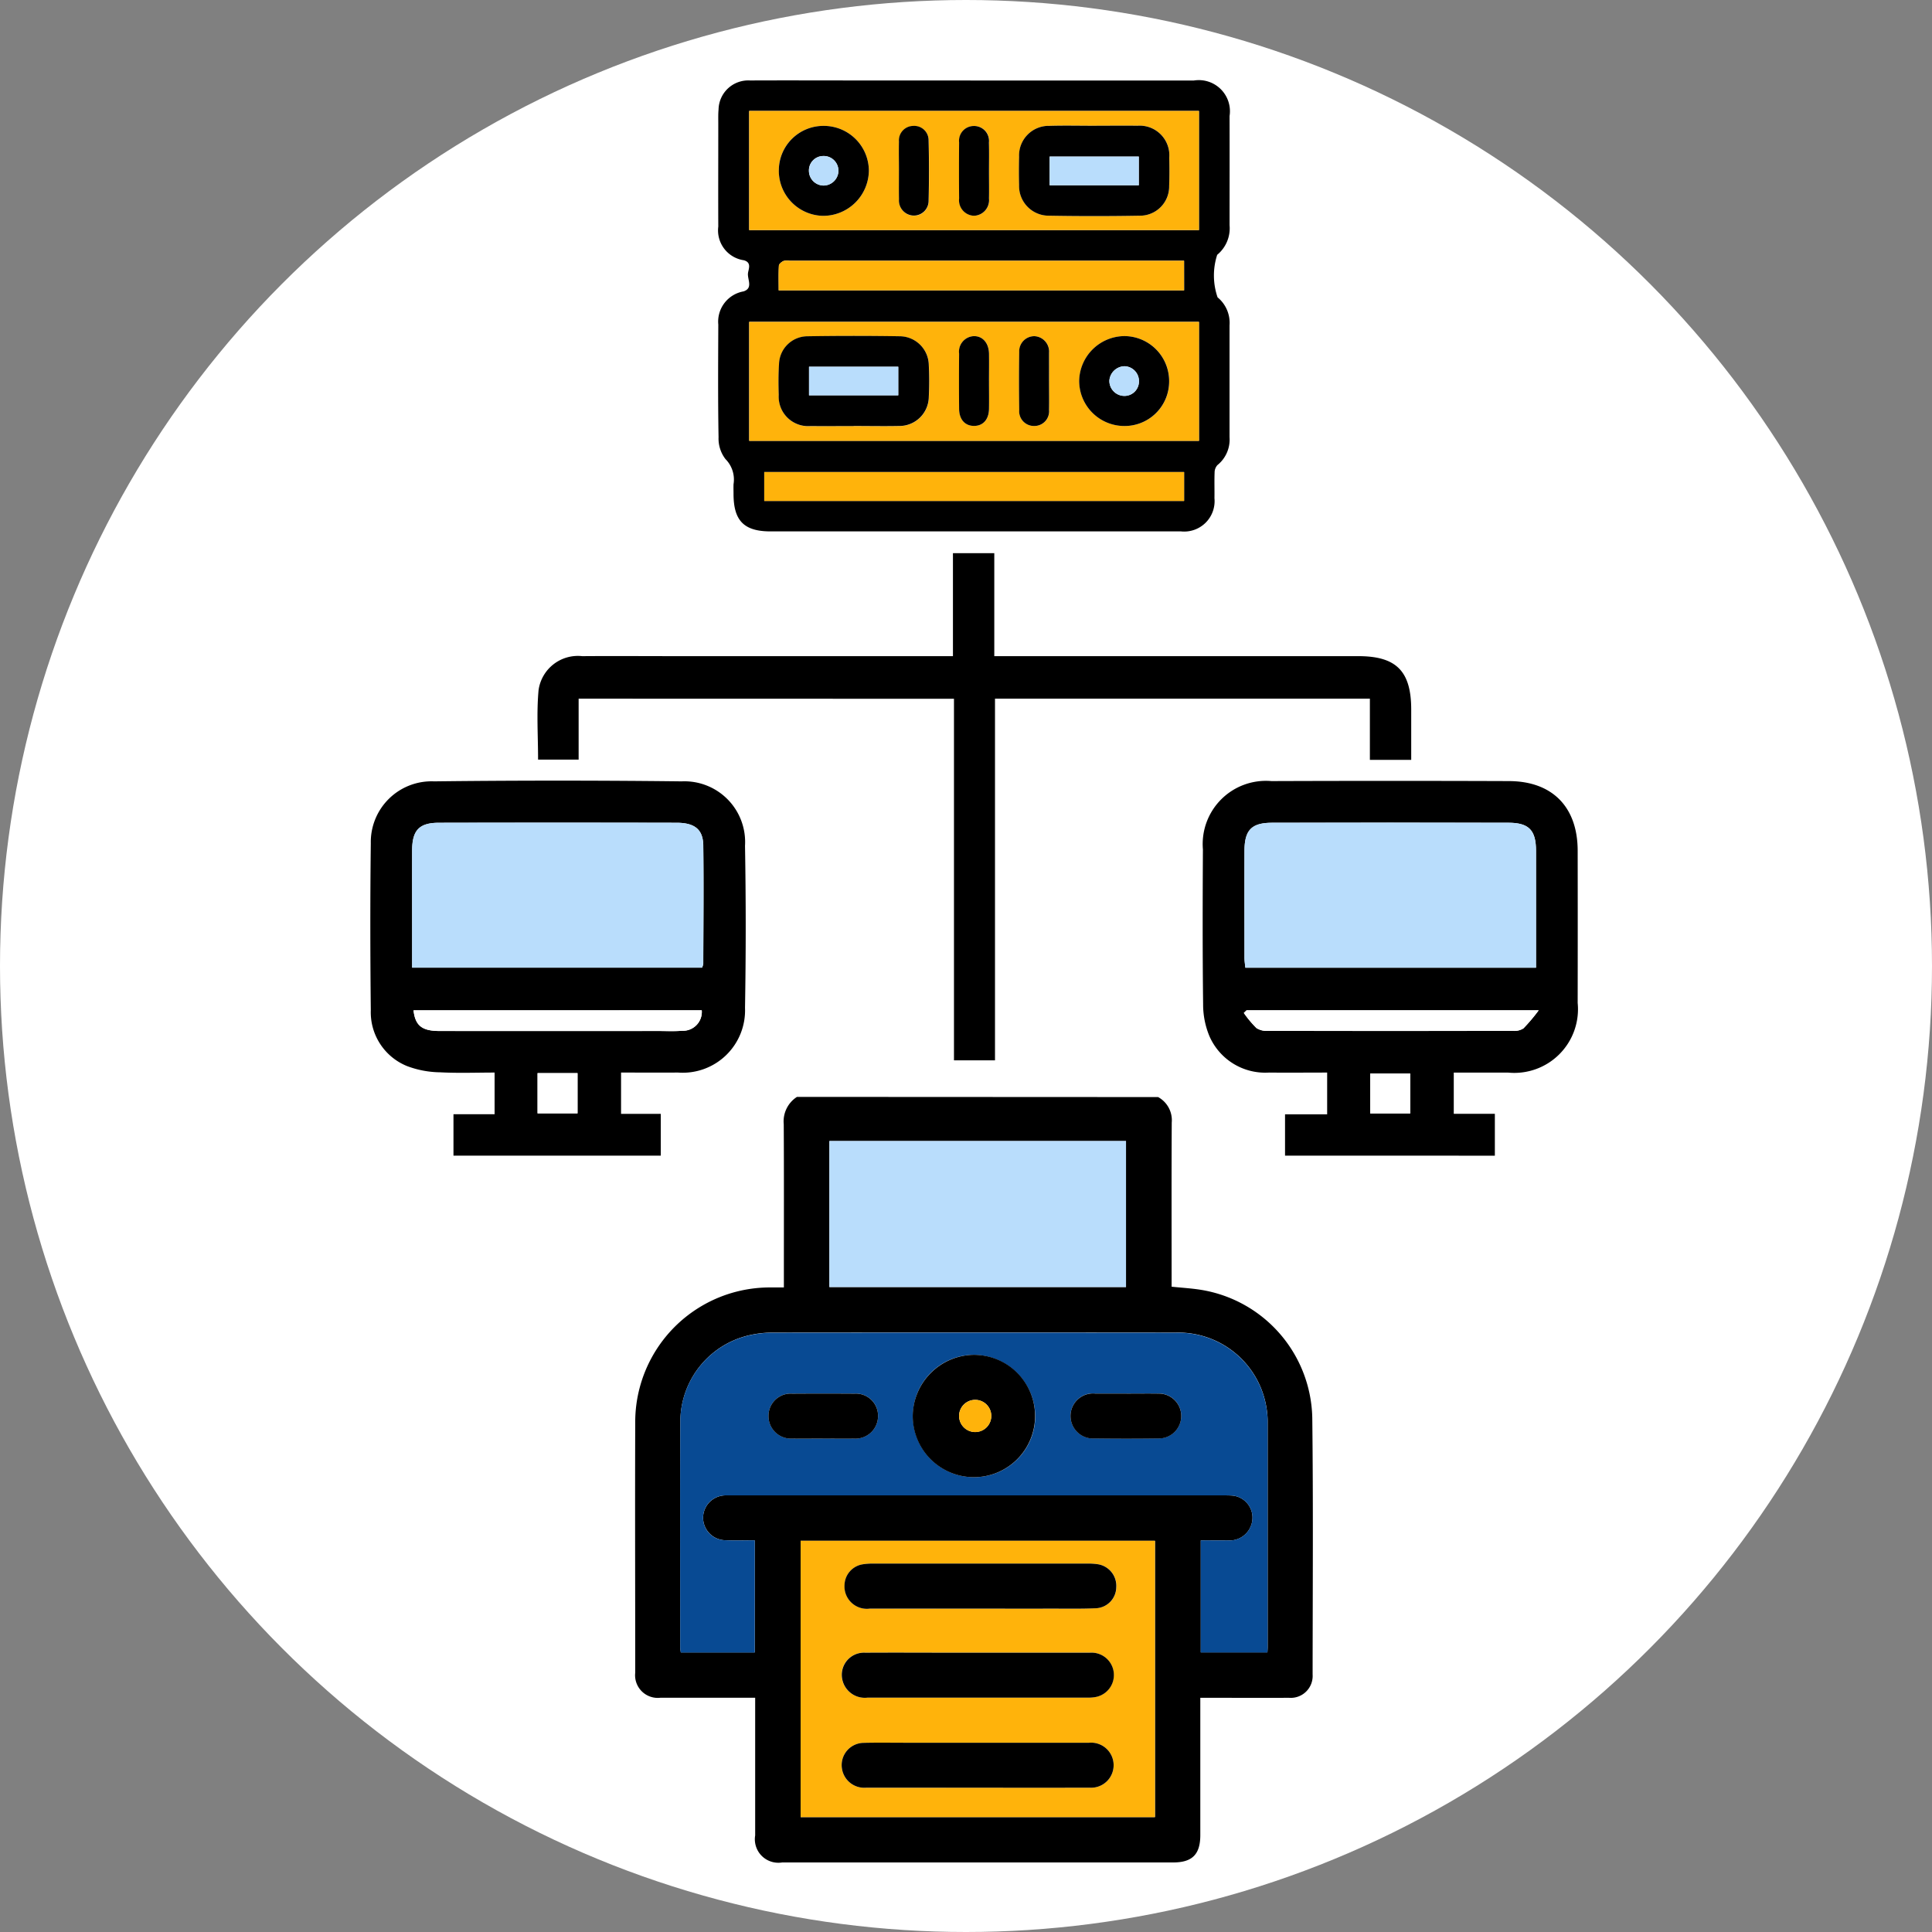 <svg xmlns="http://www.w3.org/2000/svg" width="120" height="120" viewBox="0 0 120 120">
  <rect x="0" y="0" width="120" height="120" fill="#808080" stroke="none"/>
  <g id="_5" data-name="5" transform="translate(-236 -3090)">
    <circle id="Elipse_498" data-name="Elipse 498" cx="60" cy="60" r="60" transform="translate(236 3090)" fill="#fff"/>
    <g id="Grupo_129005" data-name="Grupo 129005" transform="translate(259 3095)">
      <path id="Trazado_189703" data-name="Trazado 189703" d="M3660.916-471h-6.728c-2.389,0-4.777-.007-7.166,0a1.845,1.845,0,0,0-1.954,1.8c-.027.289-.017.583-.017.874,0,2.133-.007,4.266,0,6.4a1.874,1.874,0,0,0,1.587,2.093c.507.141.285.556.257.81-.042.378.334.929-.276,1.124a1.908,1.908,0,0,0-1.567,2.063c-.011,2.333-.025,4.667.016,7a2.089,2.089,0,0,0,.43,1.353,1.8,1.8,0,0,1,.5,1.561c-.01.2,0,.4,0,.6,0,1.667.656,2.329,2.3,2.33h7.658q8.916,0,17.833,0a1.89,1.89,0,0,0,2.08-2.063c0-.529-.012-1.058.009-1.586a.687.687,0,0,1,.175-.469,2.033,2.033,0,0,0,.753-1.735q0-3.473,0-6.946a2.049,2.049,0,0,0-.742-1.738,4.167,4.167,0,0,1-.025-2.642,2.134,2.134,0,0,0,.769-1.838c0-2.26,0-4.521,0-6.782a1.934,1.934,0,0,0-2.214-2.207ZM3636.374-432.6h23.313v22.457h2.548v-22.463h23.285v3.8h2.567c0-1.07,0-2.1,0-3.126,0-2.382-.923-3.315-3.28-3.315H3662.19v-6.395h-2.568v6.395h-16.968c-2.019,0-4.038-.011-6.056,0a2.465,2.465,0,0,0-2.714,2.113c-.131,1.417-.03,2.855-.03,4.314h2.519Z" transform="translate(-3623.434 471)" fill="#fff"/>
      <path id="Trazado_189704" data-name="Trazado 189704" d="M3911.237-160.994v-2.566h2.616v-2.594c-1.217,0-2.417.012-3.615,0a3.777,3.777,0,0,1-3.7-2.268,5.124,5.124,0,0,1-.389-1.978c-.039-3.2-.031-6.408-.013-9.613a3.927,3.927,0,0,1,4.256-4.245q7.381-.027,14.762,0c2.69.01,4.254,1.614,4.259,4.316q.008,4.731,0,9.461a3.955,3.955,0,0,1-4.327,4.328c-1.106,0-2.212,0-3.369,0v2.561h2.552v2.6Zm15.59-11.672c0-2.474,0-4.864,0-7.255,0-1.289-.441-1.748-1.715-1.75q-7.336-.012-14.672,0c-1.281,0-1.716.449-1.721,1.743-.009,2.218,0,4.436,0,6.654,0,.195.034.39.055.608Zm-17.978,2.644-.172.166a6.814,6.814,0,0,0,.784.938,1.186,1.186,0,0,0,.72.175q7.608.013,15.216,0a1.044,1.044,0,0,0,.649-.156,11.086,11.086,0,0,0,.946-1.121Zm10.163,6.408v-2.479h-2.483v2.479Z" transform="translate(-3854.421 227.773)"/>
      <path id="Trazado_189705" data-name="Trazado 189705" d="M3570.542-161.078v-2.571h2.554v-2.589c-1.13,0-2.257.044-3.379-.016a6.018,6.018,0,0,1-2.056-.386,3.605,3.605,0,0,1-2.254-3.471c-.036-3.456-.042-6.914,0-10.37a3.774,3.774,0,0,1,3.936-3.844q7.683-.091,15.368,0a3.77,3.77,0,0,1,3.939,4q.087,5.032,0,10.067a3.872,3.872,0,0,1-4.167,4.019c-1.159.01-2.318,0-3.532,0v2.567h2.467v2.593Zm15.441-11.678a.939.939,0,0,0,.077-.242c.005-2.448.03-4.9,0-7.344-.013-1-.534-1.41-1.657-1.412q-7.384-.013-14.767,0c-1.226,0-1.656.471-1.66,1.729-.005,1.514,0,3.029,0,4.543v2.726Zm-.019,2.652h-17.9c.107.946.521,1.281,1.609,1.283q6.778.008,13.556,0c.5,0,1.012.027,1.514-.014A1.172,1.172,0,0,0,3585.964-170.1Zm-10.2,3.9v2.5h2.483v-2.5Z" transform="translate(-3565.376 227.857)"/>
      <path id="Trazado_189706" data-name="Trazado 189706" d="M3723.677-471h13.675a1.934,1.934,0,0,1,2.214,2.207c.006,2.261,0,4.521,0,6.782a2.134,2.134,0,0,1-.769,1.838,4.167,4.167,0,0,0,.024,2.642,2.049,2.049,0,0,1,.743,1.738q0,3.473,0,6.946a2.034,2.034,0,0,1-.753,1.735.686.686,0,0,0-.175.469c-.021.528,0,1.057-.009,1.586a1.89,1.89,0,0,1-2.08,2.063q-8.917,0-17.833,0h-7.658c-1.649,0-2.3-.663-2.3-2.33,0-.2-.008-.4,0-.6a1.8,1.8,0,0,0-.5-1.561,2.089,2.089,0,0,1-.43-1.353c-.041-2.333-.026-4.667-.016-7a1.908,1.908,0,0,1,1.567-2.063c.61-.2.234-.746.276-1.124.028-.254.25-.669-.257-.81a1.874,1.874,0,0,1-1.587-2.093c-.009-2.133,0-4.266,0-6.4,0-.291-.01-.585.017-.874a1.845,1.845,0,0,1,1.954-1.8c2.388-.01,4.777,0,7.166,0Zm13.987,1.89h-27.935v7.4h27.935Zm0,13.1H3709.73v7.388h27.936Zm-.924,9.329h-26.077v1.793h26.077Zm0-13.123h-24.5a.97.97,0,0,0-.378.013c-.119.055-.28.183-.286.288-.03.5-.013,1.007-.013,1.537h25.18Z" transform="translate(-3686.195 471)"/>
      <path id="Trazado_189707" data-name="Trazado 189707" d="M3636.374-268.466v3.786h-2.519c0-1.459-.1-2.9.03-4.314a2.465,2.465,0,0,1,2.714-2.113c2.019-.015,4.038,0,6.056,0h16.968v-6.395h2.568v6.395h22.616c2.357,0,3.279.933,3.28,3.315,0,1.028,0,2.056,0,3.126h-2.567v-3.8h-23.285v22.463h-2.548v-22.457Z" transform="translate(-3623.434 306.862)"/>
      <path id="Trazado_189708" data-name="Trazado 189708" d="M3941.339-158.152h-18.056c-.021-.218-.054-.413-.055-.608,0-2.218-.009-4.436,0-6.654.005-1.294.44-1.741,1.722-1.743q7.336-.012,14.672,0c1.274,0,1.712.462,1.715,1.75C3941.343-163.016,3941.339-160.625,3941.339-158.152Z" transform="translate(-3868.934 213.259)" fill="#b9ddfc"/>
      <path id="Trazado_189709" data-name="Trazado 189709" d="M3923.174-90.338h18.143a11.12,11.12,0,0,1-.946,1.121,1.045,1.045,0,0,1-.649.156q-7.608.013-15.216,0a1.189,1.189,0,0,1-.721-.175,6.846,6.846,0,0,1-.783-.938Z" transform="translate(-3868.746 148.089)" fill="#fff"/>
      <path id="Trazado_189710" data-name="Trazado 189710" d="M3977.241-61.96h-2.483v-2.479h2.483Z" transform="translate(-3912.65 126.12)" fill="#fff"/>
      <path id="Trazado_189711" data-name="Trazado 189711" d="M3600.485-158.159h-18.011v-2.726c0-1.514,0-3.029,0-4.543,0-1.258.435-1.726,1.66-1.729q7.384-.016,14.767,0c1.123,0,1.644.416,1.657,1.412.033,2.447.008,4.9,0,7.344A.951.951,0,0,1,3600.485-158.159Z" transform="translate(-3579.879 213.26)" fill="#b9ddfc"/>
      <path id="Trazado_189712" data-name="Trazado 189712" d="M3600.965-90.328a1.172,1.172,0,0,1-1.226,1.271c-.5.04-1.009.014-1.514.014q-6.778,0-13.556,0c-1.087,0-1.5-.337-1.609-1.283Z" transform="translate(-3580.378 148.081)" fill="#fff"/>
      <path id="Trazado_189713" data-name="Trazado 189713" d="M3633.856-64.607h2.483v2.5h-2.483Z" transform="translate(-3623.467 126.262)" fill="#fff"/>
      <path id="Trazado_189714" data-name="Trazado 189714" d="M3748.436-458.529v7.4H3720.5v-7.4Zm-6.5.918v0c-.93,0-1.861-.022-2.79.006a1.841,1.841,0,0,0-1.878,1.924c-.013.583-.015,1.167,0,1.75a1.843,1.843,0,0,0,1.851,1.906q2.816.052,5.634,0a1.812,1.812,0,0,0,1.835-1.853c.025-.582.02-1.167.007-1.75a1.842,1.842,0,0,0-1.98-1.984C3743.718-457.625,3742.824-457.611,3741.931-457.611Zm-19.591,2.773a2.8,2.8,0,0,0,2.751,2.823,2.841,2.841,0,0,0,2.838-2.809,2.8,2.8,0,0,0-2.8-2.778A2.768,2.768,0,0,0,3722.34-454.838Zm13.056.066c0-.6.012-1.2,0-1.8a.926.926,0,0,0-.953-1.025.916.916,0,0,0-.9,1.017q-.019,1.744,0,3.488a.963.963,0,0,0,.923,1.07.969.969,0,0,0,.934-1.063C3735.406-453.645,3735.4-454.208,3735.4-454.772Zm-5.59-.05c0,.6-.012,1.2,0,1.8a.936.936,0,0,0,.874,1,.913.913,0,0,0,.966-.907q.051-1.879,0-3.76a.89.89,0,0,0-.958-.9.9.9,0,0,0-.884.974C3729.792-456.021,3729.805-455.421,3729.806-454.821Z" transform="translate(-3696.967 460.421)" fill="#ffb30b"/>
      <path id="Trazado_189715" data-name="Trazado 189715" d="M3748.444-372.17v7.388h-27.936v-7.388ZM3727-365.7v0c.93,0,1.86.015,2.79,0a1.828,1.828,0,0,0,1.878-1.809,19.6,19.6,0,0,0,0-1.968,1.818,1.818,0,0,0-1.786-1.795q-2.87-.051-5.743,0a1.777,1.777,0,0,0-1.774,1.733c-.042.635-.039,1.276-.018,1.913a1.831,1.831,0,0,0,1.975,1.931C3725.209-365.691,3726.1-365.7,3727-365.7Zm16.774-.005a2.762,2.762,0,0,0,2.82-2.734,2.794,2.794,0,0,0-2.775-2.849,2.834,2.834,0,0,0-2.813,2.777A2.805,2.805,0,0,0,3743.77-365.706Zm-4.639-2.8v-1.635c0-.036,0-.073,0-.109a.958.958,0,0,0-.9-1.033.94.94,0,0,0-.953.984q-.033,1.8,0,3.6a.915.915,0,0,0,.933.993.913.913,0,0,0,.92-1C3739.142-367.307,3739.13-367.907,3739.131-368.506Zm-3.728.009c0-.563.007-1.127,0-1.69-.011-.674-.4-1.113-.952-1.1a.963.963,0,0,0-.906,1.085q-.014,1.717,0,3.434c.006.659.363,1.053.921,1.056s.922-.391.936-1.044C3735.413-367.334,3735.4-367.916,3735.4-368.5Z" transform="translate(-3696.973 387.164)" fill="#ffb30b"/>
      <path id="Trazado_189716" data-name="Trazado 189716" d="M3752.745-310.68v1.793h-26.077v-1.793Z" transform="translate(-3702.198 335.003)" fill="#ffb30b"/>
      <path id="Trazado_189717" data-name="Trazado 189717" d="M3757.715-397.254v1.837h-25.18c0-.53-.017-1.035.013-1.537.006-.1.167-.232.286-.287a.972.972,0,0,1,.378-.013h24.5Z" transform="translate(-3707.172 408.453)" fill="#ffb30b"/>
      <path id="Trazado_189718" data-name="Trazado 189718" d="M3835.6-452.506c.893,0,1.787-.014,2.68,0a1.842,1.842,0,0,1,1.98,1.984c.013.583.018,1.167-.007,1.75a1.812,1.812,0,0,1-1.835,1.853q-2.816.051-5.634,0a1.844,1.844,0,0,1-1.852-1.906c-.016-.583-.014-1.167,0-1.75a1.841,1.841,0,0,1,1.878-1.924c.929-.028,1.86-.006,2.79-.006Zm2.768,1.916h-5.538v1.782h5.538Z" transform="translate(-3790.635 455.316)"/>
      <path id="Trazado_189719" data-name="Trazado 189719" d="M3732.625-449.652a2.768,2.768,0,0,1,2.793-2.764,2.8,2.8,0,0,1,2.8,2.778,2.841,2.841,0,0,1-2.838,2.809A2.8,2.8,0,0,1,3732.625-449.652Zm3.7.006a.913.913,0,0,0-.962-.9.894.894,0,0,0-.869.927.919.919,0,0,0,.9.907A.933.933,0,0,0,3736.329-449.646Z" transform="translate(-3707.251 455.235)"/>
      <path id="Trazado_189720" data-name="Trazado 189720" d="M3808.235-449.552c0,.563.01,1.127,0,1.689a.969.969,0,0,1-.934,1.063.963.963,0,0,1-.923-1.07q-.015-1.744,0-3.488a.916.916,0,0,1,.9-1.017.926.926,0,0,1,.953,1.025C3808.247-450.751,3808.235-450.151,3808.235-449.552Z" transform="translate(-3769.806 455.201)"/>
      <path id="Trazado_189721" data-name="Trazado 189721" d="M3781.8-449.6c0-.6-.013-1.2,0-1.8a.9.9,0,0,1,.884-.974.891.891,0,0,1,.958.9q.047,1.879,0,3.76a.914.914,0,0,1-.966.907.936.936,0,0,1-.874-1C3781.792-448.4,3781.8-449,3781.8-449.6Z" transform="translate(-3748.965 455.195)"/>
      <path id="Trazado_189722" data-name="Trazado 189722" d="M3737.156-360.856c-.894,0-1.787.009-2.68,0a1.83,1.83,0,0,1-1.975-1.931c-.021-.637-.024-1.278.018-1.913a1.777,1.777,0,0,1,1.774-1.733q2.871-.047,5.743,0a1.818,1.818,0,0,1,1.786,1.795,19.6,19.6,0,0,1,0,1.968,1.828,1.828,0,0,1-1.878,1.809c-.929.019-1.86,0-2.79,0Zm-2.773-1.909h5.543v-1.775h-5.543Z" transform="translate(-3707.133 382.319)"/>
      <path id="Trazado_189723" data-name="Trazado 189723" d="M3858.358-360.781a2.805,2.805,0,0,1-2.767-2.807,2.835,2.835,0,0,1,2.813-2.777,2.794,2.794,0,0,1,2.775,2.849A2.762,2.762,0,0,1,3858.358-360.781Zm.048-3.712a.967.967,0,0,0-.937.889.934.934,0,0,0,.914.955.9.9,0,0,0,.923-.878A.926.926,0,0,0,3858.406-364.493Z" transform="translate(-3811.562 382.24)"/>
      <path id="Trazado_189724" data-name="Trazado 189724" d="M3832.789-363.552c0,.6.011,1.2,0,1.8a.913.913,0,0,1-.92,1,.916.916,0,0,1-.933-.993q-.029-1.8,0-3.6a.94.94,0,0,1,.953-.984.959.959,0,0,1,.9,1.033c0,.036,0,.073,0,.109Q3832.79-364.37,3832.789-363.552Z" transform="translate(-3790.631 382.21)"/>
      <path id="Trazado_189725" data-name="Trazado 189725" d="M3808.239-363.546c0,.581.01,1.163,0,1.744-.015.654-.378,1.048-.936,1.044s-.915-.4-.921-1.056q-.015-1.717,0-3.434a.963.963,0,0,1,.906-1.085c.553-.016.941.423.952,1.1C3808.247-364.672,3808.24-364.109,3808.239-363.546Z" transform="translate(-3769.81 382.212)"/>
      <path id="Trazado_189726" data-name="Trazado 189726" d="M3849.032-439.849v1.782h-5.538v-1.782Z" transform="translate(-3801.3 444.575)" fill="#b9ddfc"/>
      <path id="Trazado_189727" data-name="Trazado 189727" d="M3746.806-439.173a.933.933,0,0,1-.931.937.918.918,0,0,1-.9-.907.894.894,0,0,1,.869-.926A.913.913,0,0,1,3746.806-439.173Z" transform="translate(-3717.728 444.763)" fill="#b9ddfc"/>
      <path id="Trazado_189728" data-name="Trazado 189728" d="M3744.991-352.036v-1.776h5.543v1.776Z" transform="translate(-3717.741 371.591)" fill="#b9ddfc"/>
      <path id="Trazado_189729" data-name="Trazado 189729" d="M3868.9-354.027a.925.925,0,0,1,.9.965.9.9,0,0,1-.923.878.934.934,0,0,1-.914-.955A.967.967,0,0,1,3868.9-354.027Z" transform="translate(-3822.059 371.774)" fill="#b9ddfc"/>
    </g>
    <g id="Grupo_129006" data-name="Grupo 129006" transform="translate(275.445 3158.143)">
      <path id="Trazado_189730" data-name="Trazado 189730" d="M3706.262-54.8a1.636,1.636,0,0,1,.847,1.581c-.018,3.225-.008,6.45-.008,9.676v.521c.637.068,1.253.1,1.856.2a8.229,8.229,0,0,1,6.881,7.935c.063,5.318.025,10.637.021,15.955a1.36,1.36,0,0,1-1.471,1.444c-1.644.009-3.288,0-4.932,0h-.573v.573q0,3.977,0,7.954c0,1.2-.5,1.7-1.687,1.7h-24.286a1.46,1.46,0,0,1-1.675-1.68q0-4,0-8v-.549h-.543c-1.784,0-3.567,0-5.351,0a1.408,1.408,0,0,1-1.556-1.556c0-5.163-.018-10.327,0-15.49a8.364,8.364,0,0,1,8.453-8.439c.243,0,.487,0,.78,0v-.6c0-3.179.01-6.357-.008-9.536a1.809,1.809,0,0,1,.821-1.7Zm-25.053,27.531c-.629,0-1.231.022-1.832-.005A1.406,1.406,0,0,1,3678-28.687a1.4,1.4,0,0,1,1.414-1.373c.139-.005.279,0,.419,0h30.479c.186,0,.373,0,.558.012a1.376,1.376,0,0,1,1.177,1.828,1.414,1.414,0,0,1-1.442.957c-.565.008-1.131,0-1.692,0v6.952h4.14c.006-.129.014-.221.014-.314q0-6.955,0-13.911a5.108,5.108,0,0,0-.053-.834,5.547,5.547,0,0,0-5.677-4.8q-12.517-.014-25.034,0a6.174,6.174,0,0,0-1.292.132,5.511,5.511,0,0,0-4.423,5.423c-.023,4.668-.007,9.336-.006,14a2.628,2.628,0,0,0,.036.308h4.594Zm24.858.029h-22.008v17.163h22.008ZM3685.845-43h18.423v-9.068h-18.423Z" transform="translate(-3673.775 54.798)"/>
      <path id="Trazado_189731" data-name="Trazado 189731" d="M3696.847,54.508v6.97h-4.595a2.577,2.577,0,0,1-.036-.308c0-4.668-.018-9.336.006-14a5.51,5.51,0,0,1,4.423-5.423,6.177,6.177,0,0,1,1.292-.132q12.517-.011,25.034,0a5.547,5.547,0,0,1,5.677,4.8,5.054,5.054,0,0,1,.053.834q0,6.955,0,13.911c0,.093-.008.185-.014.314h-4.14V54.512c.561,0,1.126.006,1.692,0a1.414,1.414,0,0,0,1.442-.957,1.376,1.376,0,0,0-1.177-1.828c-.185-.017-.372-.012-.558-.012h-30.479c-.14,0-.279,0-.419,0a1.393,1.393,0,1,0-.035,2.787C3695.615,54.53,3696.217,54.508,3696.847,54.508Zm13.6-11.522a3.8,3.8,0,1,0,3.822,3.768A3.847,3.847,0,0,0,3710.442,42.986Zm-9.376,5.2c.65,0,1.3.009,1.951,0a1.4,1.4,0,0,0,1.483-1.391,1.376,1.376,0,0,0-1.466-1.4q-1.928-.015-3.855,0a1.379,1.379,0,0,0-1.483,1.382,1.393,1.393,0,0,0,1.465,1.408C3699.8,48.2,3700.431,48.188,3701.066,48.188Zm18.885-2.8H3718a1.4,1.4,0,1,0-.037,2.789q1.973.025,3.947,0a1.394,1.394,0,1,0-.009-2.787C3721.252,45.385,3720.6,45.394,3719.951,45.393Z" transform="translate(-3689.412 -26.978)" fill="#084a93"/>
      <path id="Trazado_189732" data-name="Trazado 189732" d="M3763.566,126.856v17.163h-22.008V126.856Zm-10.987,15.335c2.309,0,4.617,0,6.925,0a1.4,1.4,0,1,0-.033-2.791q-5.717-.005-11.434,0c-.852,0-1.7-.015-2.556.007a1.381,1.381,0,0,0-1.35,1.637,1.4,1.4,0,0,0,1.475,1.149C3747.932,142.2,3750.256,142.191,3752.58,142.191Zm.014-8.386h-1.4c-1.877,0-3.753-.007-5.63,0a1.375,1.375,0,0,0-1.443,1.554,1.431,1.431,0,0,0,1.591,1.236q6.84,0,13.68,0a2.377,2.377,0,0,0,.508-.043,1.39,1.39,0,0,0-.377-2.748C3757.215,133.8,3754.9,133.806,3752.594,133.805Zm.147-2.737q2.233,0,4.466,0c.9,0,1.8.016,2.7-.024a1.322,1.322,0,0,0,1.263-1.305,1.355,1.355,0,0,0-1.18-1.433,3.9,3.9,0,0,0-.6-.036q-6.653,0-13.305,0a3.88,3.88,0,0,0-.694.05,1.339,1.339,0,0,0-1.1,1.265,1.391,1.391,0,0,0,1.571,1.482C3748.15,131.073,3750.445,131.068,3752.74,131.068Z" transform="translate(-3731.274 -99.297)" fill="#ffb30b"/>
      <path id="Trazado_189733" data-name="Trazado 189733" d="M3753.334-27.754v-9.068h18.423v9.068Z" transform="translate(-3741.264 39.549)" fill="#b9ddfc"/>
      <path id="Trazado_189734" data-name="Trazado 189734" d="M3791.236,50.718a3.8,3.8,0,1,1-3.783,3.81A3.839,3.839,0,0,1,3791.236,50.718Zm0,2.8a1,1,0,0,0,.044,1.994,1,1,0,1,0-.044-1.994Z" transform="translate(-3770.207 -34.71)"/>
      <path id="Trazado_189735" data-name="Trazado 189735" d="M3731.743,69.356c-.635,0-1.27.01-1.9,0a1.393,1.393,0,0,1-1.465-1.408,1.379,1.379,0,0,1,1.483-1.382q1.927-.013,3.855,0a1.376,1.376,0,0,1,1.466,1.4,1.4,1.4,0,0,1-1.483,1.391C3733.044,69.365,3732.393,69.356,3731.743,69.356Z" transform="translate(-3720.09 -48.146)"/>
      <path id="Trazado_189736" data-name="Trazado 189736" d="M3855.887,66.571c.65,0,1.3-.009,1.95,0a1.394,1.394,0,1,1,.009,2.787q-1.973.026-3.947,0a1.4,1.4,0,1,1,.037-2.789h1.95Z" transform="translate(-3825.348 -48.155)"/>
      <path id="Trazado_189737" data-name="Trazado 189737" d="M3766.855,212.284c-2.324,0-4.648,0-6.972,0a1.4,1.4,0,0,1-1.476-1.149,1.381,1.381,0,0,1,1.35-1.637c.852-.022,1.7-.007,2.556-.007q5.717,0,11.434,0a1.4,1.4,0,1,1,.033,2.791C3771.472,212.288,3769.164,212.284,3766.855,212.284Z" transform="translate(-3745.55 -169.389)"/>
      <path id="Trazado_189738" data-name="Trazado 189738" d="M3766.9,172.65c2.311,0,4.622,0,6.933,0a1.39,1.39,0,0,1,.377,2.748,2.372,2.372,0,0,1-.508.043q-6.84,0-13.68,0a1.431,1.431,0,0,1-1.591-1.236,1.375,1.375,0,0,1,1.443-1.554c1.876-.012,3.753,0,5.63,0Z" transform="translate(-3745.578 -138.141)"/>
      <path id="Trazado_189739" data-name="Trazado 189739" d="M3767.968,138.956c-2.295,0-4.59,0-6.885,0a1.391,1.391,0,0,1-1.571-1.482,1.339,1.339,0,0,1,1.1-1.265,3.883,3.883,0,0,1,.694-.05q6.652,0,13.305,0a3.912,3.912,0,0,1,.6.036,1.355,1.355,0,0,1,1.179,1.433,1.321,1.321,0,0,1-1.262,1.305c-.9.041-1.8.023-2.7.024Q3770.2,138.959,3767.968,138.956Z" transform="translate(-3746.502 -107.185)"/>
      <path id="Trazado_189740" data-name="Trazado 189740" d="M3806.97,69.192a1,1,0,1,1,.044,1.994,1,1,0,0,1-.044-1.994Z" transform="translate(-3785.939 -50.381)" fill="#ffb30b"/>
    </g>
  </g>
</svg>
